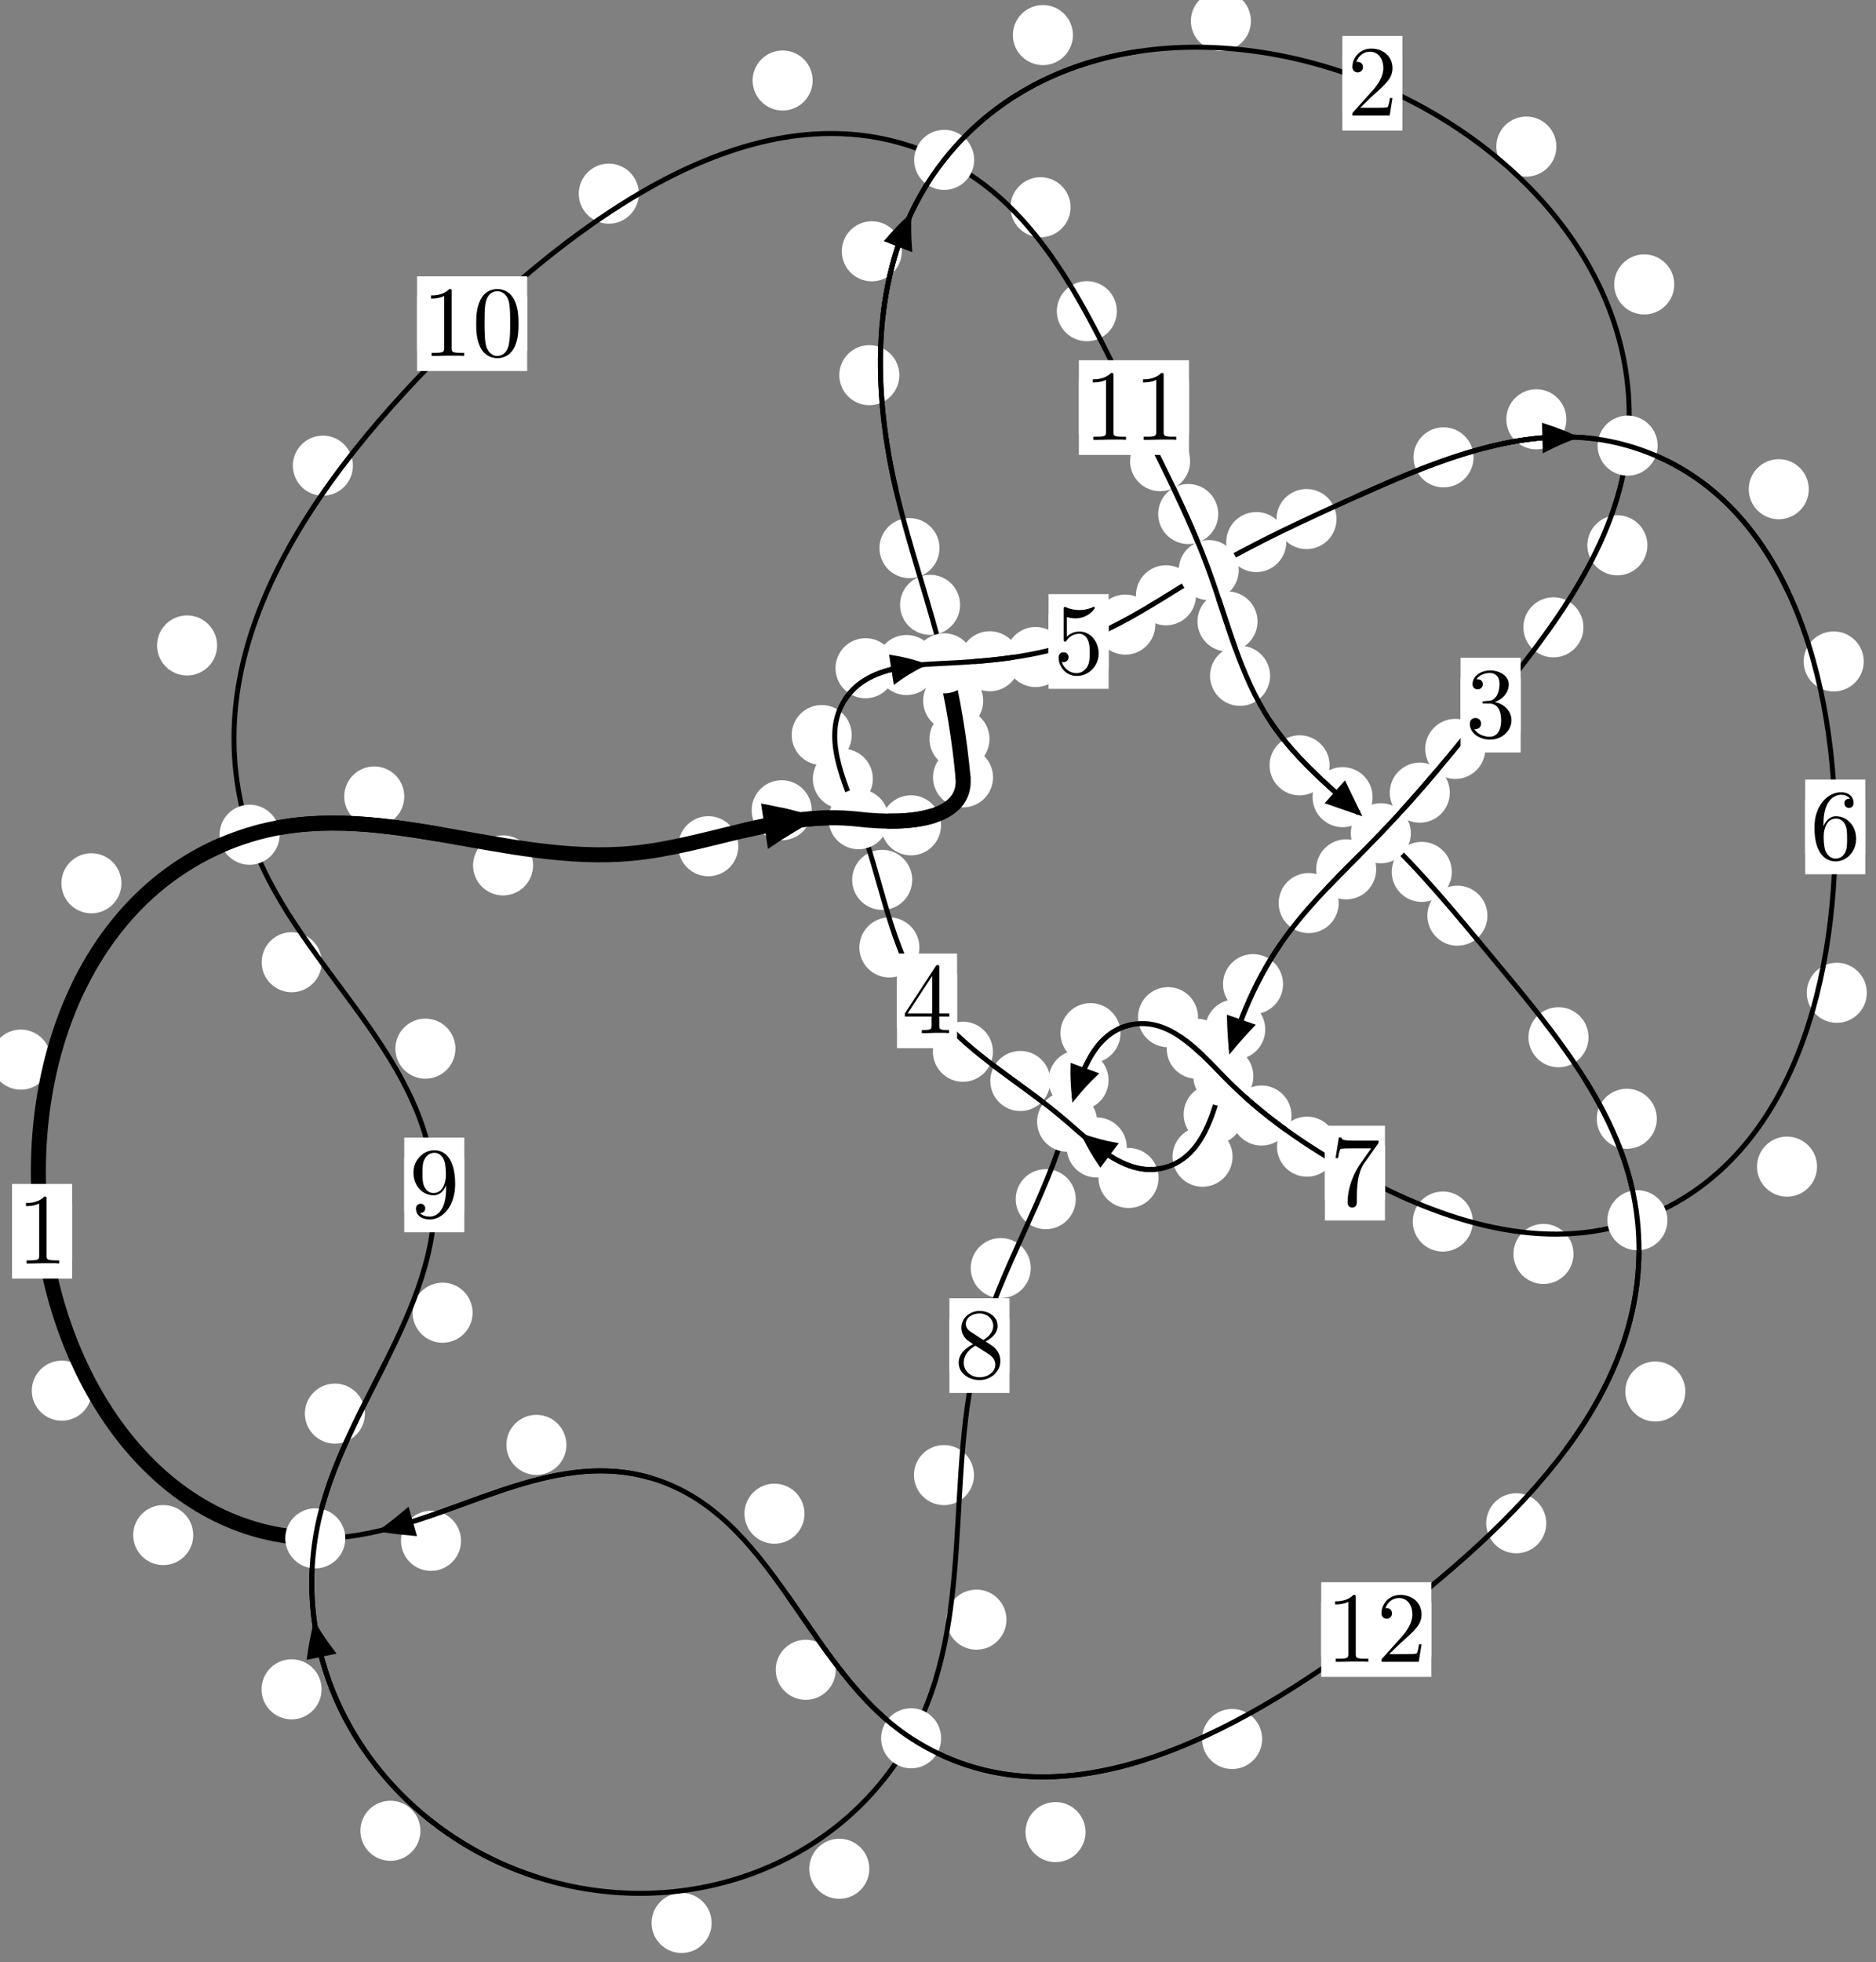 <?xml version="1.0"?>
<!-- Created by MetaPost 1.999 on 2021.07.05:2359 -->
<svg version="1.1" xmlns="http://www.w3.org/2000/svg" xmlns:xlink="http://www.w3.org/1999/xlink" width="186.774" height="195.225" viewBox="0 0 186.774 195.225">
<rect x="0" y="0" width="186.774" height="195.225" fill="#808080" stroke="none"/>
<!-- Original BoundingBox: -94.914688 -128.320236 91.859207 66.904266 -->
  <defs>
    <g transform="scale(0.01,0.01)" id="GLYPHcmr10_48">
      <path style="fill-rule: evenodd;" d="M460 -320C460 -400,455 -480,420 -554C374 -650,292 -666,250 -666C190 -666,117 -640,76 -547C44 -478,39 -400,39 -320C39 -245,43 -155,84 -79C127 2,200 22,249 22C303 22,379 1,423 -94C455 -163,460 -241,460 -320M249 -0C210 -0,151 -25,133 -121C122 -181,122 -273,122 -332C122 -396,122 -462,130 -516C149 -635,224 -644,249 -644C282 -644,348 -626,367 -527C377 -471,377 -395,377 -332C377 -257,377 -189,366 -125C351 -30,294 -0,249 -0"></path>
    </g>
    <g transform="scale(0.01,0.01)" id="GLYPHcmr10_49">
      <path style="fill-rule: evenodd;" d="M294 -640C294 -664,294 -666,271 -666C209 -602,121 -602,89 -602L89 -571C109 -571,168 -571,220 -597L220 -79C220 -43,217 -31,127 -31L95 -31L95 -0L257 -0L130 -3L217 -3L257 -3L297 -3L384 -3L419 -0L419 -31L387 -31C297 -31,294 -42,294 -79"></path>
    </g>
    <g transform="scale(0.01,0.01)" id="GLYPHcmr10_50">
      <path style="fill-rule: evenodd;" d="M127 -77L233 -180C389 -318,449 -372,449 -472C449 -586,359 -666,237 -666C124 -666,50 -574,50 -485C50 -429,100 -429,103 -429C120 -429,155 -441,155 -482C155 -508,137 -534,102 -534C94 -534,92 -534,89 -533C112 -598,166 -635,224 -635C315 -635,358 -554,358 -472C358 -392,308 -313,253 -251L61 -37C50 -26,50 -24,50 -0L421 -0L449 -174L424 -174C419 -144,412 -100,402 -85C395 -77,329 -77,307 -77"></path>
    </g>
    <g transform="scale(0.01,0.01)" id="GLYPHcmr10_51">
      <path style="fill-rule: evenodd;" d="M290 -352C372 -379,430 -449,430 -528C430 -610,342 -666,246 -666C145 -666,69 -606,69 -530C69 -497,91 -478,120 -478C151 -478,171 -500,171 -529C171 -579,124 -579,109 -579C140 -628,206 -641,242 -641C283 -641,338 -619,338 -529C338 -517,336 -459,310 -415C280 -367,246 -364,221 -363C213 -362,189 -360,182 -360C174 -359,167 -358,167 -348C167 -337,174 -337,191 -337L235 -337C317 -337,354 -269,354 -171C354 -35,285 -6,241 -6C198 -6,123 -23,88 -82C123 -77,154 -99,154 -137C154 -173,127 -193,98 -193C74 -193,42 -179,42 -135C42 -44,135 22,244 22C366 22,457 -69,457 -171C457 -253,394 -331,290 -352"></path>
    </g>
    <g transform="scale(0.01,0.01)" id="GLYPHcmr10_52">
      <path style="fill-rule: evenodd;" d="M294 -165L294 -78C294 -42,292 -31,218 -31L197 -31L197 -0L332 -0L238 -3L290 -3L332 -3L374 -3L427 -3L468 -0L468 -31L447 -31C373 -31,371 -42,371 -78L371 -165L471 -165L471 -196L371 -196L371 -651C371 -671,371 -677,355 -677C346 -677,343 -677,335 -665L28 -196L28 -165M300 -196L56 -196L300 -569"></path>
    </g>
    <g transform="scale(0.01,0.01)" id="GLYPHcmr10_53">
      <path style="fill-rule: evenodd;" d="M449 -201C449 -320,367 -420,259 -420C211 -420,168 -404,132 -369L132 -564C152 -558,185 -551,217 -551C340 -551,410 -642,410 -655C410 -661,407 -666,400 -666C399 -666,397 -666,392 -663C372 -654,323 -634,256 -634C216 -634,170 -641,123 -662C115 -665,113 -665,111 -665C101 -665,101 -657,101 -641L101 -345C101 -327,101 -319,115 -319C122 -319,124 -322,128 -328C139 -344,176 -398,257 -398C309 -398,334 -352,342 -334C358 -297,360 -258,360 -208C360 -173,360 -113,336 -71C312 -32,275 -6,229 -6C156 -6,99 -59,82 -118C85 -117,88 -116,99 -116C132 -116,149 -141,149 -165C149 -189,132 -214,99 -214C85 -214,50 -207,50 -161C50 -75,119 22,231 22C347 22,449 -74,449 -201"></path>
    </g>
    <g transform="scale(0.01,0.01)" id="GLYPHcmr10_54">
      <path style="fill-rule: evenodd;" d="M132 -328L132 -352C132 -605,256 -641,307 -641C331 -641,373 -635,395 -601C380 -601,340 -601,340 -556C340 -525,364 -510,386 -510C402 -510,432 -519,432 -558C432 -618,388 -666,305 -666C177 -666,42 -537,42 -316C42 -49,158 22,251 22C362 22,457 -72,457 -204C457 -331,368 -427,257 -427C189 -427,152 -376,132 -328M251 -6C188 -6,158 -66,152 -81C134 -128,134 -208,134 -226C134 -304,166 -404,256 -404C272 -404,318 -404,349 -342C367 -305,367 -254,367 -205C367 -157,367 -107,350 -71C320 -11,274 -6,251 -6"></path>
    </g>
    <g transform="scale(0.01,0.01)" id="GLYPHcmr10_55">
      <path style="fill-rule: evenodd;" d="M476 -609C485 -621,485 -623,485 -644L242 -644C120 -644,118 -657,114 -676L89 -676L56 -470L81 -470C84 -486,93 -549,106 -561C113 -567,191 -567,204 -567L411 -567C400 -551,321 -442,299 -409C209 -274,176 -135,176 -33C176 -23,176 22,222 22C268 22,268 -23,268 -33L268 -84C268 -139,271 -194,279 -248C283 -271,297 -357,341 -419"></path>
    </g>
    <g transform="scale(0.01,0.01)" id="GLYPHcmr10_56">
      <path style="fill-rule: evenodd;" d="M163 -457C117 -487,113 -521,113 -538C113 -599,178 -641,249 -641C322 -641,386 -589,386 -517C386 -460,347 -412,287 -377M309 -362C381 -399,430 -451,430 -517C430 -609,341 -666,250 -666C150 -666,69 -592,69 -499C69 -481,71 -436,113 -389C124 -377,161 -352,186 -335C128 -306,42 -250,42 -151C42 -45,144 22,249 22C362 22,457 -61,457 -168C457 -204,446 -249,408 -291C389 -312,373 -322,309 -362M209 -320L332 -242C360 -223,407 -193,407 -132C407 -58,332 -6,250 -6C164 -6,92 -68,92 -151C92 -209,124 -273,209 -320"></path>
    </g>
    <g transform="scale(0.01,0.01)" id="GLYPHcmr10_57">
      <path style="fill-rule: evenodd;" d="M367 -318L367 -286C367 -52,263 -6,205 -6C188 -6,134 -8,107 -42C151 -42,159 -71,159 -88C159 -119,135 -134,113 -134C97 -134,67 -125,67 -86C67 -19,121 22,206 22C335 22,457 -114,457 -329C457 -598,342 -666,253 -666C198 -666,149 -648,106 -603C65 -558,42 -516,42 -441C42 -316,130 -218,242 -218C303 -218,344 -260,367 -318M243 -241C227 -241,181 -241,150 -304C132 -341,132 -391,132 -440C132 -494,132 -541,153 -578C180 -628,218 -641,253 -641C299 -641,332 -607,349 -562C361 -530,365 -467,365 -421C365 -338,331 -241,243 -241"></path>
    </g>
  </defs>
  <path d="M98.515 73.523C98.515 72.73,98.2 71.97,97.64 71.409C97.079 70.849,96.319 70.534,95.526 70.534C94.734 70.534,93.973 70.849,93.413 71.409C92.852 71.97,92.537 72.73,92.537 73.523C92.537 74.315,92.852 75.076,93.413 75.636C93.973 76.196,94.734 76.511,95.526 76.511C96.319 76.511,97.079 76.196,97.64 75.636C98.2 75.076,98.515 74.315,98.515 73.523Z" style="fill: rgb(100%,100%,100%);stroke: none;"></path>
  <path d="M98.867 77.344C98.867 76.552,98.552 75.792,97.991 75.231C97.431 74.671,96.671 74.356,95.878 74.356C95.085 74.356,94.325 74.671,93.765 75.231C93.204 75.792,92.889 76.552,92.889 77.344C92.889 78.137,93.204 78.897,93.765 79.458C94.325 80.018,95.085 80.333,95.878 80.333C96.671 80.333,97.431 80.018,97.991 79.458C98.552 78.897,98.867 78.137,98.867 77.344Z" style="fill: rgb(100%,100%,100%);stroke: none;"></path>
  <path d="M95.587 60.181C95.587 59.388,95.273 58.628,94.712 58.068C94.152 57.507,93.391 57.192,92.599 57.192C91.806 57.192,91.046 57.507,90.485 58.068C89.925 58.628,89.61 59.388,89.61 60.181C89.61 60.974,89.925 61.734,90.485 62.294C91.046 62.855,91.806 63.17,92.599 63.17C93.391 63.17,94.152 62.855,94.712 62.294C95.273 61.734,95.587 60.974,95.587 60.181Z" style="fill: rgb(100%,100%,100%);stroke: none;"></path>
  <path d="M97.887 69.731C97.887 68.939,97.572 68.178,97.012 67.618C96.451 67.058,95.691 66.743,94.899 66.743C94.106 66.743,93.346 67.058,92.785 67.618C92.225 68.178,91.91 68.939,91.91 69.731C91.91 70.524,92.225 71.284,92.785 71.845C93.346 72.405,94.106 72.72,94.899 72.72C95.691 72.72,96.451 72.405,97.012 71.845C97.572 71.284,97.887 70.524,97.887 69.731Z" style="fill: rgb(100%,100%,100%);stroke: none;"></path>
  <path d="M89.539 37.33C89.539 36.537,89.224 35.777,88.663 35.216C88.103 34.656,87.343 34.341,86.55 34.341C85.757 34.341,84.997 34.656,84.437 35.216C83.876 35.777,83.561 36.537,83.561 37.33C83.561 38.122,83.876 38.883,84.437 39.443C84.997 40.003,85.757 40.318,86.55 40.318C87.343 40.318,88.103 40.003,88.663 39.443C89.224 38.883,89.539 38.122,89.539 37.33Z" style="fill: rgb(100%,100%,100%);stroke: none;"></path>
  <path d="M93.535 54.537C93.535 53.744,93.22 52.984,92.659 52.424C92.099 51.863,91.338 51.548,90.546 51.548C89.753 51.548,88.993 51.863,88.432 52.424C87.872 52.984,87.557 53.744,87.557 54.537C87.557 55.33,87.872 56.09,88.432 56.65C88.993 57.211,89.753 57.526,90.546 57.526C91.338 57.526,92.099 57.211,92.659 56.65C93.22 56.09,93.535 55.33,93.535 54.537Z" style="fill: rgb(100%,100%,100%);stroke: none;"></path>
  <path d="M106.82 3.491C106.82 2.698,106.505 1.938,105.945 1.378C105.384 0.817,104.624 0.502,103.831 0.502C103.039 0.502,102.279 0.817,101.718 1.378C101.158 1.938,100.843 2.698,100.843 3.491C100.843 4.284,101.158 5.044,101.718 5.604C102.279 6.165,103.039 6.48,103.831 6.48C104.624 6.48,105.384 6.165,105.945 5.604C106.505 5.044,106.82 4.284,106.82 3.491Z" style="fill: rgb(100%,100%,100%);stroke: none;"></path>
  <path d="M89.786 25.005C89.786 24.212,89.471 23.452,88.911 22.891C88.35 22.331,87.59 22.016,86.798 22.016C86.005 22.016,85.245 22.331,84.684 22.891C84.124 23.452,83.809 24.212,83.809 25.005C83.809 25.797,84.124 26.557,84.684 27.118C85.245 27.678,86.005 27.993,86.798 27.993C87.59 27.993,88.35 27.678,88.911 27.118C89.471 26.557,89.786 25.797,89.786 25.005Z" style="fill: rgb(100%,100%,100%);stroke: none;"></path>
  <path d="M154.951 14.584C154.951 13.791,154.636 13.031,154.075 12.47C153.515 11.91,152.755 11.595,151.962 11.595C151.169 11.595,150.409 11.91,149.849 12.47C149.288 13.031,148.973 13.791,148.973 14.584C148.973 15.376,149.288 16.136,149.849 16.697C150.409 17.257,151.169 17.572,151.962 17.572C152.755 17.572,153.515 17.257,154.075 16.697C154.636 16.136,154.951 15.376,154.951 14.584Z" style="fill: rgb(100%,100%,100%);stroke: none;"></path>
  <path d="M124.541 2.084C124.541 1.292,124.226 0.532,123.665 -0.029C123.105 -0.589,122.345 -0.904,121.552 -0.904C120.759 -0.904,119.999 -0.589,119.439 -0.029C118.878 0.532,118.563 1.292,118.563 2.084C118.563 2.877,118.878 3.637,119.439 4.198C119.999 4.758,120.759 5.073,121.552 5.073C122.345 5.073,123.105 4.758,123.665 4.198C124.226 3.637,124.541 2.877,124.541 2.084Z" style="fill: rgb(100%,100%,100%);stroke: none;"></path>
  <path d="M164.014 54.258C164.014 53.465,163.699 52.705,163.138 52.145C162.578 51.584,161.818 51.269,161.025 51.269C160.232 51.269,159.472 51.584,158.912 52.145C158.351 52.705,158.036 53.465,158.036 54.258C158.036 55.051,158.351 55.811,158.912 56.371C159.472 56.932,160.232 57.247,161.025 57.247C161.818 57.247,162.578 56.932,163.138 56.371C163.699 55.811,164.014 55.051,164.014 54.258Z" style="fill: rgb(100%,100%,100%);stroke: none;"></path>
  <path d="M166.688 28.302C166.688 27.509,166.373 26.749,165.812 26.189C165.252 25.628,164.492 25.313,163.699 25.313C162.906 25.313,162.146 25.628,161.586 26.189C161.025 26.749,160.71 27.509,160.71 28.302C160.71 29.095,161.025 29.855,161.586 30.415C162.146 30.976,162.906 31.291,163.699 31.291C164.492 31.291,165.252 30.976,165.812 30.415C166.373 29.855,166.688 29.095,166.688 28.302Z" style="fill: rgb(100%,100%,100%);stroke: none;"></path>
  <path d="M147.874 74.515C147.874 73.723,147.559 72.962,146.999 72.402C146.438 71.841,145.678 71.526,144.886 71.526C144.093 71.526,143.333 71.841,142.772 72.402C142.212 72.962,141.897 73.723,141.897 74.515C141.897 75.308,142.212 76.068,142.772 76.629C143.333 77.189,144.093 77.504,144.886 77.504C145.678 77.504,146.438 77.189,146.999 76.629C147.559 76.068,147.874 75.308,147.874 74.515Z" style="fill: rgb(100%,100%,100%);stroke: none;"></path>
  <path d="M157.647 62.418C157.647 61.625,157.332 60.865,156.772 60.304C156.211 59.744,155.451 59.429,154.658 59.429C153.866 59.429,153.106 59.744,152.545 60.304C151.985 60.865,151.67 61.625,151.67 62.418C151.67 63.21,151.985 63.971,152.545 64.531C153.106 65.092,153.866 65.407,154.658 65.407C155.451 65.407,156.211 65.092,156.772 64.531C157.332 63.971,157.647 63.21,157.647 62.418Z" style="fill: rgb(100%,100%,100%);stroke: none;"></path>
  <path d="M137.014 86.499C137.014 85.706,136.699 84.946,136.139 84.385C135.579 83.825,134.818 83.51,134.026 83.51C133.233 83.51,132.473 83.825,131.912 84.385C131.352 84.946,131.037 85.706,131.037 86.499C131.037 87.291,131.352 88.052,131.912 88.612C132.473 89.173,133.233 89.488,134.026 89.488C134.818 89.488,135.579 89.173,136.139 88.612C136.699 88.052,137.014 87.291,137.014 86.499Z" style="fill: rgb(100%,100%,100%);stroke: none;"></path>
  <path d="M144.343 78.868C144.343 78.075,144.028 77.315,143.468 76.755C142.908 76.194,142.147 75.879,141.355 75.879C140.562 75.879,139.802 76.194,139.241 76.755C138.681 77.315,138.366 78.075,138.366 78.868C138.366 79.661,138.681 80.421,139.241 80.981C139.802 81.542,140.562 81.857,141.355 81.857C142.147 81.857,142.908 81.542,143.468 80.981C144.028 80.421,144.343 79.661,144.343 78.868Z" style="fill: rgb(100%,100%,100%);stroke: none;"></path>
  <path d="M127.739 97.922C127.739 97.129,127.424 96.369,126.864 95.808C126.303 95.248,125.543 94.933,124.75 94.933C123.958 94.933,123.197 95.248,122.637 95.808C122.077 96.369,121.762 97.129,121.762 97.922C121.762 98.714,122.077 99.475,122.637 100.035C123.197 100.595,123.958 100.91,124.75 100.91C125.543 100.91,126.303 100.595,126.864 100.035C127.424 99.475,127.739 98.714,127.739 97.922Z" style="fill: rgb(100%,100%,100%);stroke: none;"></path>
  <path d="M133.28 89.855C133.28 89.062,132.965 88.302,132.405 87.741C131.844 87.181,131.084 86.866,130.291 86.866C129.499 86.866,128.739 87.181,128.178 87.741C127.618 88.302,127.303 89.062,127.303 89.855C127.303 90.647,127.618 91.407,128.178 91.968C128.739 92.528,129.499 92.843,130.291 92.843C131.084 92.843,131.844 92.528,132.405 91.968C132.965 91.407,133.28 90.647,133.28 89.855Z" style="fill: rgb(100%,100%,100%);stroke: none;"></path>
  <path d="M123.821 110.875C123.821 110.083,123.506 109.322,122.946 108.762C122.385 108.201,121.625 107.886,120.832 107.886C120.04 107.886,119.279 108.201,118.719 108.762C118.158 109.322,117.843 110.083,117.843 110.875C117.843 111.668,118.158 112.428,118.719 112.989C119.279 113.549,120.04 113.864,120.832 113.864C121.625 113.864,122.385 113.549,122.946 112.989C123.506 112.428,123.821 111.668,123.821 110.875Z" style="fill: rgb(100%,100%,100%);stroke: none;"></path>
  <path d="M125.967 102.427C125.967 101.635,125.652 100.874,125.092 100.314C124.531 99.753,123.771 99.438,122.978 99.438C122.186 99.438,121.425 99.753,120.865 100.314C120.304 100.874,119.99 101.635,119.99 102.427C119.99 103.22,120.304 103.98,120.865 104.541C121.425 105.101,122.186 105.416,122.978 105.416C123.771 105.416,124.531 105.101,125.092 104.541C125.652 103.98,125.967 103.22,125.967 102.427Z" style="fill: rgb(100%,100%,100%);stroke: none;"></path>
  <path d="M115.345 117.208C115.345 116.415,115.03 115.655,114.47 115.095C113.909 114.534,113.149 114.219,112.357 114.219C111.564 114.219,110.804 114.534,110.243 115.095C109.683 115.655,109.368 116.415,109.368 117.208C109.368 118.001,109.683 118.761,110.243 119.321C110.804 119.882,111.564 120.197,112.357 120.197C113.149 120.197,113.909 119.882,114.47 119.321C115.03 118.761,115.345 118.001,115.345 117.208Z" style="fill: rgb(100%,100%,100%);stroke: none;"></path>
  <path d="M122.714 115.092C122.714 114.299,122.399 113.539,121.838 112.979C121.278 112.418,120.518 112.103,119.725 112.103C118.932 112.103,118.172 112.418,117.612 112.979C117.051 113.539,116.736 114.299,116.736 115.092C116.736 115.885,117.051 116.645,117.612 117.205C118.172 117.766,118.932 118.081,119.725 118.081C120.518 118.081,121.278 117.766,121.838 117.205C122.399 116.645,122.714 115.885,122.714 115.092Z" style="fill: rgb(100%,100%,100%);stroke: none;"></path>
  <path d="M104.572 107.558C104.572 106.765,104.258 106.005,103.697 105.444C103.137 104.884,102.376 104.569,101.584 104.569C100.791 104.569,100.031 104.884,99.47 105.444C98.91 106.005,98.595 106.765,98.595 107.558C98.595 108.35,98.91 109.111,99.47 109.671C100.031 110.232,100.791 110.546,101.584 110.546C102.376 110.546,103.137 110.232,103.697 109.671C104.258 109.111,104.572 108.35,104.572 107.558Z" style="fill: rgb(100%,100%,100%);stroke: none;"></path>
  <path d="M112.182 114.174C112.182 113.381,111.867 112.621,111.306 112.061C110.746 111.5,109.986 111.185,109.193 111.185C108.4 111.185,107.64 111.5,107.079 112.061C106.519 112.621,106.204 113.381,106.204 114.174C106.204 114.967,106.519 115.727,107.079 116.287C107.64 116.848,108.4 117.163,109.193 117.163C109.986 117.163,110.746 116.848,111.306 116.287C111.867 115.727,112.182 114.967,112.182 114.174Z" style="fill: rgb(100%,100%,100%);stroke: none;"></path>
  <path d="M91.535 94.27C91.535 93.477,91.22 92.717,90.66 92.156C90.099 91.596,89.339 91.281,88.546 91.281C87.754 91.281,86.994 91.596,86.433 92.156C85.873 92.717,85.558 93.477,85.558 94.27C85.558 95.062,85.873 95.823,86.433 96.383C86.994 96.944,87.754 97.258,88.546 97.258C89.339 97.258,90.099 96.944,90.66 96.383C91.22 95.823,91.535 95.062,91.535 94.27Z" style="fill: rgb(100%,100%,100%);stroke: none;"></path>
  <path d="M98.856 104.647C98.856 103.854,98.541 103.094,97.981 102.534C97.42 101.973,96.66 101.658,95.867 101.658C95.075 101.658,94.314 101.973,93.754 102.534C93.193 103.094,92.879 103.854,92.879 104.647C92.879 105.44,93.193 106.2,93.754 106.76C94.314 107.321,95.075 107.636,95.867 107.636C96.66 107.636,97.42 107.321,97.981 106.76C98.541 106.2,98.856 105.44,98.856 104.647Z" style="fill: rgb(100%,100%,100%);stroke: none;"></path>
  <path d="M86.902 77.493C86.902 76.7,86.587 75.94,86.027 75.379C85.466 74.819,84.706 74.504,83.913 74.504C83.121 74.504,82.361 74.819,81.8 75.379C81.24 75.94,80.925 76.7,80.925 77.493C80.925 78.285,81.24 79.046,81.8 79.606C82.361 80.167,83.121 80.481,83.913 80.481C84.706 80.481,85.466 80.167,86.027 79.606C86.587 79.046,86.902 78.285,86.902 77.493Z" style="fill: rgb(100%,100%,100%);stroke: none;"></path>
  <path d="M90.82 87.546C90.82 86.753,90.505 85.993,89.944 85.433C89.384 84.872,88.624 84.557,87.831 84.557C87.038 84.557,86.278 84.872,85.718 85.433C85.157 85.993,84.842 86.753,84.842 87.546C84.842 88.339,85.157 89.099,85.718 89.659C86.278 90.22,87.038 90.535,87.831 90.535C88.624 90.535,89.384 90.22,89.944 89.659C90.505 89.099,90.82 88.339,90.82 87.546Z" style="fill: rgb(100%,100%,100%);stroke: none;"></path>
  <path d="M89.161 66.486C89.161 65.694,88.846 64.933,88.286 64.373C87.725 63.813,86.965 63.498,86.173 63.498C85.38 63.498,84.62 63.813,84.059 64.373C83.499 64.933,83.184 65.694,83.184 66.486C83.184 67.279,83.499 68.039,84.059 68.6C84.62 69.16,85.38 69.475,86.173 69.475C86.965 69.475,87.725 69.16,88.286 68.6C88.846 68.039,89.161 67.279,89.161 66.486Z" style="fill: rgb(100%,100%,100%);stroke: none;"></path>
  <path d="M84.799 73.137C84.799 72.345,84.484 71.584,83.924 71.024C83.363 70.464,82.603 70.149,81.811 70.149C81.018 70.149,80.258 70.464,79.697 71.024C79.137 71.584,78.822 72.345,78.822 73.137C78.822 73.93,79.137 74.69,79.697 75.251C80.258 75.811,81.018 76.126,81.811 76.126C82.603 76.126,83.363 75.811,83.924 75.251C84.484 74.69,84.799 73.93,84.799 73.137Z" style="fill: rgb(100%,100%,100%);stroke: none;"></path>
  <path d="M101.529 65.796C101.529 65.003,101.214 64.243,100.653 63.682C100.093 63.122,99.333 62.807,98.54 62.807C97.747 62.807,96.987 63.122,96.427 63.682C95.866 64.243,95.551 65.003,95.551 65.796C95.551 66.588,95.866 67.348,96.427 67.909C96.987 68.469,97.747 68.784,98.54 68.784C99.333 68.784,100.093 68.469,100.653 67.909C101.214 67.348,101.529 66.588,101.529 65.796Z" style="fill: rgb(100%,100%,100%);stroke: none;"></path>
  <path d="M93.245 66.169C93.245 65.376,92.93 64.616,92.37 64.055C91.809 63.495,91.049 63.18,90.256 63.18C89.464 63.18,88.703 63.495,88.143 64.055C87.582 64.616,87.267 65.376,87.267 66.169C87.267 66.961,87.582 67.721,88.143 68.282C88.703 68.842,89.464 69.157,90.256 69.157C91.049 69.157,91.809 68.842,92.37 68.282C92.93 67.721,93.245 66.961,93.245 66.169Z" style="fill: rgb(100%,100%,100%);stroke: none;"></path>
  <path d="M115.022 62.147C115.022 61.355,114.707 60.594,114.147 60.034C113.586 59.473,112.826 59.158,112.034 59.158C111.241 59.158,110.481 59.473,109.92 60.034C109.36 60.594,109.045 61.355,109.045 62.147C109.045 62.94,109.36 63.7,109.92 64.261C110.481 64.821,111.241 65.136,112.034 65.136C112.826 65.136,113.586 64.821,114.147 64.261C114.707 63.7,115.022 62.94,115.022 62.147Z" style="fill: rgb(100%,100%,100%);stroke: none;"></path>
  <path d="M106.094 65.373C106.094 64.581,105.78 63.821,105.219 63.26C104.659 62.7,103.898 62.385,103.106 62.385C102.313 62.385,101.553 62.7,100.992 63.26C100.432 63.821,100.117 64.581,100.117 65.373C100.117 66.166,100.432 66.926,100.992 67.487C101.553 68.047,102.313 68.362,103.106 68.362C103.898 68.362,104.659 68.047,105.219 67.487C105.78 66.926,106.094 66.166,106.094 65.373Z" style="fill: rgb(100%,100%,100%);stroke: none;"></path>
  <path d="M128.063 53.934C128.063 53.141,127.748 52.381,127.187 51.82C126.627 51.26,125.867 50.945,125.074 50.945C124.281 50.945,123.521 51.26,122.961 51.82C122.4 52.381,122.085 53.141,122.085 53.934C122.085 54.726,122.4 55.487,122.961 56.047C123.521 56.607,124.281 56.922,125.074 56.922C125.867 56.922,126.627 56.607,127.187 56.047C127.748 55.487,128.063 54.726,128.063 53.934Z" style="fill: rgb(100%,100%,100%);stroke: none;"></path>
  <path d="M119.075 59.23C119.075 58.437,118.76 57.677,118.199 57.117C117.639 56.556,116.879 56.241,116.086 56.241C115.293 56.241,114.533 56.556,113.973 57.117C113.412 57.677,113.097 58.437,113.097 59.23C113.097 60.023,113.412 60.783,113.973 61.343C114.533 61.904,115.293 62.219,116.086 62.219C116.879 62.219,117.639 61.904,118.199 61.343C118.76 60.783,119.075 60.023,119.075 59.23Z" style="fill: rgb(100%,100%,100%);stroke: none;"></path>
  <path d="M146.705 45.506C146.705 44.713,146.391 43.953,145.83 43.393C145.27 42.832,144.509 42.517,143.717 42.517C142.924 42.517,142.164 42.832,141.603 43.393C141.043 43.953,140.728 44.713,140.728 45.506C140.728 46.299,141.043 47.059,141.603 47.619C142.164 48.18,142.924 48.495,143.717 48.495C144.509 48.495,145.27 48.18,145.83 47.619C146.391 47.059,146.705 46.299,146.705 45.506Z" style="fill: rgb(100%,100%,100%);stroke: none;"></path>
  <path d="M133.066 51.646C133.066 50.853,132.751 50.093,132.191 49.532C131.63 48.972,130.87 48.657,130.078 48.657C129.285 48.657,128.525 48.972,127.964 49.532C127.404 50.093,127.089 50.853,127.089 51.646C127.089 52.438,127.404 53.198,127.964 53.759C128.525 54.319,129.285 54.634,130.078 54.634C130.87 54.634,131.63 54.319,132.191 53.759C132.751 53.198,133.066 52.438,133.066 51.646Z" style="fill: rgb(100%,100%,100%);stroke: none;"></path>
  <path d="M180.082 48.677C180.082 47.884,179.767 47.124,179.206 46.564C178.646 46.003,177.886 45.688,177.093 45.688C176.3 45.688,175.54 46.003,174.98 46.564C174.419 47.124,174.104 47.884,174.104 48.677C174.104 49.47,174.419 50.23,174.98 50.79C175.54 51.351,176.3 51.666,177.093 51.666C177.886 51.666,178.646 51.351,179.206 50.79C179.767 50.23,180.082 49.47,180.082 48.677Z" style="fill: rgb(100%,100%,100%);stroke: none;"></path>
  <path d="M155.946 41.72C155.946 40.927,155.631 40.167,155.071 39.607C154.51 39.046,153.75 38.731,152.958 38.731C152.165 38.731,151.405 39.046,150.844 39.607C150.284 40.167,149.969 40.927,149.969 41.72C149.969 42.513,150.284 43.273,150.844 43.833C151.405 44.394,152.165 44.709,152.958 44.709C153.75 44.709,154.51 44.394,155.071 43.833C155.631 43.273,155.946 42.513,155.946 41.72Z" style="fill: rgb(100%,100%,100%);stroke: none;"></path>
  <path d="M185.859 98.781C185.859 97.989,185.544 97.229,184.984 96.668C184.423 96.108,183.663 95.793,182.87 95.793C182.078 95.793,181.318 96.108,180.757 96.668C180.197 97.229,179.882 97.989,179.882 98.781C179.882 99.574,180.197 100.334,180.757 100.895C181.318 101.455,182.078 101.77,182.87 101.77C183.663 101.77,184.423 101.455,184.984 100.895C185.544 100.334,185.859 99.574,185.859 98.781Z" style="fill: rgb(100%,100%,100%);stroke: none;"></path>
  <path d="M185.553 65.814C185.553 65.022,185.238 64.261,184.677 63.701C184.117 63.141,183.356 62.826,182.564 62.826C181.771 62.826,181.011 63.141,180.45 63.701C179.89 64.261,179.575 65.022,179.575 65.814C179.575 66.607,179.89 67.367,180.45 67.928C181.011 68.488,181.771 68.803,182.564 68.803C183.356 68.803,184.117 68.488,184.677 67.928C185.238 67.367,185.553 66.607,185.553 65.814Z" style="fill: rgb(100%,100%,100%);stroke: none;"></path>
  <path d="M156.657 124.766C156.657 123.973,156.342 123.213,155.781 122.653C155.221 122.092,154.461 121.777,153.668 121.777C152.875 121.777,152.115 122.092,151.555 122.653C150.994 123.213,150.679 123.973,150.679 124.766C150.679 125.559,150.994 126.319,151.555 126.879C152.115 127.44,152.875 127.755,153.668 127.755C154.461 127.755,155.221 127.44,155.781 126.879C156.342 126.319,156.657 125.559,156.657 124.766Z" style="fill: rgb(100%,100%,100%);stroke: none;"></path>
  <path d="M180.904 116.079C180.904 115.286,180.589 114.526,180.028 113.966C179.468 113.405,178.708 113.09,177.915 113.09C177.122 113.09,176.362 113.405,175.802 113.966C175.241 114.526,174.926 115.286,174.926 116.079C174.926 116.872,175.241 117.632,175.802 118.192C176.362 118.753,177.122 119.068,177.915 119.068C178.708 119.068,179.468 118.753,180.028 118.192C180.589 117.632,180.904 116.872,180.904 116.079Z" style="fill: rgb(100%,100%,100%);stroke: none;"></path>
  <path d="M133.112 114.091C133.112 113.299,132.797 112.539,132.236 111.978C131.676 111.418,130.916 111.103,130.123 111.103C129.33 111.103,128.57 111.418,128.01 111.978C127.449 112.539,127.134 113.299,127.134 114.091C127.134 114.884,127.449 115.644,128.01 116.205C128.57 116.765,129.33 117.08,130.123 117.08C130.916 117.08,131.676 116.765,132.236 116.205C132.797 115.644,133.112 114.884,133.112 114.091Z" style="fill: rgb(100%,100%,100%);stroke: none;"></path>
  <path d="M146.634 121.543C146.634 120.75,146.319 119.99,145.758 119.43C145.198 118.869,144.438 118.554,143.645 118.554C142.852 118.554,142.092 118.869,141.531 119.43C140.971 119.99,140.656 120.75,140.656 121.543C140.656 122.336,140.971 123.096,141.531 123.656C142.092 124.217,142.852 124.532,143.645 124.532C144.438 124.532,145.198 124.217,145.758 123.656C146.319 123.096,146.634 122.336,146.634 121.543Z" style="fill: rgb(100%,100%,100%);stroke: none;"></path>
  <path d="M122.137 104.349C122.137 103.557,121.823 102.796,121.262 102.236C120.702 101.676,119.941 101.361,119.149 101.361C118.356 101.361,117.596 101.676,117.035 102.236C116.475 102.796,116.16 103.557,116.16 104.349C116.16 105.142,116.475 105.902,117.035 106.463C117.596 107.023,118.356 107.338,119.149 107.338C119.941 107.338,120.702 107.023,121.262 106.463C121.823 105.902,122.137 105.142,122.137 104.349Z" style="fill: rgb(100%,100%,100%);stroke: none;"></path>
  <path d="M128.582 110.995C128.582 110.202,128.267 109.442,127.707 108.882C127.147 108.321,126.386 108.006,125.594 108.006C124.801 108.006,124.041 108.321,123.48 108.882C122.92 109.442,122.605 110.202,122.605 110.995C122.605 111.788,122.92 112.548,123.48 113.108C124.041 113.669,124.801 113.984,125.594 113.984C126.386 113.984,127.147 113.669,127.707 113.108C128.267 112.548,128.582 111.788,128.582 110.995Z" style="fill: rgb(100%,100%,100%);stroke: none;"></path>
  <path d="M111.557 102.796C111.557 102.003,111.242 101.243,110.681 100.682C110.121 100.122,109.361 99.807,108.568 99.807C107.775 99.807,107.015 100.122,106.455 100.682C105.894 101.243,105.579 102.003,105.579 102.796C105.579 103.588,105.894 104.349,106.455 104.909C107.015 105.469,107.775 105.784,108.568 105.784C109.361 105.784,110.121 105.469,110.681 104.909C111.242 104.349,111.557 103.588,111.557 102.796Z" style="fill: rgb(100%,100%,100%);stroke: none;"></path>
  <path d="M119.276 101.207C119.276 100.414,118.961 99.654,118.401 99.094C117.841 98.533,117.08 98.218,116.288 98.218C115.495 98.218,114.735 98.533,114.174 99.094C113.614 99.654,113.299 100.414,113.299 101.207C113.299 102,113.614 102.76,114.174 103.32C114.735 103.881,115.495 104.196,116.288 104.196C117.08 104.196,117.841 103.881,118.401 103.32C118.961 102.76,119.276 102,119.276 101.207Z" style="fill: rgb(100%,100%,100%);stroke: none;"></path>
  <path d="M107.101 119.316C107.101 118.523,106.787 117.763,106.226 117.203C105.666 116.642,104.905 116.327,104.113 116.327C103.32 116.327,102.56 116.642,101.999 117.203C101.439 117.763,101.124 118.523,101.124 119.316C101.124 120.109,101.439 120.869,101.999 121.429C102.56 121.99,103.32 122.305,104.113 122.305C104.905 122.305,105.666 121.99,106.226 121.429C106.787 120.869,107.101 120.109,107.101 119.316Z" style="fill: rgb(100%,100%,100%);stroke: none;"></path>
  <path d="M110.37 107.481C110.37 106.688,110.055 105.928,109.494 105.367C108.934 104.807,108.174 104.492,107.381 104.492C106.588 104.492,105.828 104.807,105.268 105.367C104.707 105.928,104.392 106.688,104.392 107.481C104.392 108.273,104.707 109.033,105.268 109.594C105.828 110.154,106.588 110.469,107.381 110.469C108.174 110.469,108.934 110.154,109.494 109.594C110.055 109.033,110.37 108.273,110.37 107.481Z" style="fill: rgb(100%,100%,100%);stroke: none;"></path>
  <path d="M96.97 146.768C96.97 145.976,96.655 145.216,96.095 144.655C95.534 144.095,94.774 143.78,93.982 143.78C93.189 143.78,92.429 144.095,91.868 144.655C91.308 145.216,90.993 145.976,90.993 146.768C90.993 147.561,91.308 148.321,91.868 148.882C92.429 149.442,93.189 149.757,93.982 149.757C94.774 149.757,95.534 149.442,96.095 148.882C96.655 148.321,96.97 147.561,96.97 146.768Z" style="fill: rgb(100%,100%,100%);stroke: none;"></path>
  <path d="M102.621 126.174C102.621 125.381,102.307 124.621,101.746 124.06C101.186 123.5,100.425 123.185,99.633 123.185C98.84 123.185,98.08 123.5,97.519 124.06C96.959 124.621,96.644 125.381,96.644 126.174C96.644 126.966,96.959 127.726,97.519 128.287C98.08 128.847,98.84 129.162,99.633 129.162C100.425 129.162,101.186 128.847,101.746 128.287C102.307 127.726,102.621 126.966,102.621 126.174Z" style="fill: rgb(100%,100%,100%);stroke: none;"></path>
  <path d="M86.549 185.941C86.549 185.148,86.234 184.388,85.674 183.827C85.113 183.267,84.353 182.952,83.56 182.952C82.768 182.952,82.007 183.267,81.447 183.827C80.886 184.388,80.571 185.148,80.571 185.941C80.571 186.733,80.886 187.493,81.447 188.054C82.007 188.614,82.768 188.929,83.56 188.929C84.353 188.929,85.113 188.614,85.674 188.054C86.234 187.493,86.549 186.733,86.549 185.941Z" style="fill: rgb(100%,100%,100%);stroke: none;"></path>
  <path d="M100.202 161.153C100.202 160.36,99.887 159.6,99.326 159.04C98.766 158.479,98.006 158.164,97.213 158.164C96.42 158.164,95.66 158.479,95.1 159.04C94.539 159.6,94.224 160.36,94.224 161.153C94.224 161.946,94.539 162.706,95.1 163.266C95.66 163.827,96.42 164.142,97.213 164.142C98.006 164.142,98.766 163.827,99.326 163.266C99.887 162.706,100.202 161.946,100.202 161.153Z" style="fill: rgb(100%,100%,100%);stroke: none;"></path>
  <path d="M41.857 182.16C41.857 181.367,41.542 180.607,40.982 180.046C40.421 179.486,39.661 179.171,38.869 179.171C38.076 179.171,37.316 179.486,36.755 180.046C36.195 180.607,35.88 181.367,35.88 182.16C35.88 182.952,36.195 183.712,36.755 184.273C37.316 184.833,38.076 185.148,38.869 185.148C39.661 185.148,40.421 184.833,40.982 184.273C41.542 183.712,41.857 182.952,41.857 182.16Z" style="fill: rgb(100%,100%,100%);stroke: none;"></path>
  <path d="M70.849 191.331C70.849 190.539,70.534 189.779,69.974 189.218C69.413 188.658,68.653 188.343,67.86 188.343C67.068 188.343,66.307 188.658,65.747 189.218C65.186 189.779,64.871 190.539,64.871 191.331C64.871 192.124,65.186 192.884,65.747 193.445C66.307 194.005,67.068 194.32,67.86 194.32C68.653 194.32,69.413 194.005,69.974 193.445C70.534 192.884,70.849 192.124,70.849 191.331Z" style="fill: rgb(100%,100%,100%);stroke: none;"></path>
  <path d="M36.331 140.652C36.331 139.86,36.016 139.099,35.456 138.539C34.895 137.979,34.135 137.664,33.342 137.664C32.55 137.664,31.79 137.979,31.229 138.539C30.669 139.099,30.354 139.86,30.354 140.652C30.354 141.445,30.669 142.205,31.229 142.766C31.79 143.326,32.55 143.641,33.342 143.641C34.135 143.641,34.895 143.326,35.456 142.766C36.016 142.205,36.331 141.445,36.331 140.652Z" style="fill: rgb(100%,100%,100%);stroke: none;"></path>
  <path d="M32.016 168.087C32.016 167.294,31.701 166.534,31.14 165.973C30.58 165.413,29.82 165.098,29.027 165.098C28.234 165.098,27.474 165.413,26.914 165.973C26.353 166.534,26.038 167.294,26.038 168.087C26.038 168.879,26.353 169.64,26.914 170.2C27.474 170.76,28.234 171.075,29.027 171.075C29.82 171.075,30.58 170.76,31.14 170.2C31.701 169.64,32.016 168.879,32.016 168.087Z" style="fill: rgb(100%,100%,100%);stroke: none;"></path>
  <path d="M45.342 104.34C45.342 103.548,45.027 102.787,44.467 102.227C43.906 101.666,43.146 101.351,42.354 101.351C41.561 101.351,40.801 101.666,40.24 102.227C39.68 102.787,39.365 103.548,39.365 104.34C39.365 105.133,39.68 105.893,40.24 106.454C40.801 107.014,41.561 107.329,42.354 107.329C43.146 107.329,43.906 107.014,44.467 106.454C45.027 105.893,45.342 105.133,45.342 104.34Z" style="fill: rgb(100%,100%,100%);stroke: none;"></path>
  <path d="M47.052 130.612C47.052 129.819,46.737 129.059,46.177 128.499C45.616 127.938,44.856 127.623,44.063 127.623C43.271 127.623,42.51 127.938,41.95 128.499C41.39 129.059,41.075 129.819,41.075 130.612C41.075 131.405,41.39 132.165,41.95 132.725C42.51 133.286,43.271 133.601,44.063 133.601C44.856 133.601,45.616 133.286,46.177 132.725C46.737 132.165,47.052 131.405,47.052 130.612Z" style="fill: rgb(100%,100%,100%);stroke: none;"></path>
  <path d="M21.614 64.222C21.614 63.43,21.299 62.67,20.738 62.109C20.178 61.549,19.418 61.234,18.625 61.234C17.832 61.234,17.072 61.549,16.512 62.109C15.951 62.67,15.636 63.43,15.636 64.222C15.636 65.015,15.951 65.775,16.512 66.336C17.072 66.896,17.832 67.211,18.625 67.211C19.418 67.211,20.178 66.896,20.738 66.336C21.299 65.775,21.614 65.015,21.614 64.222Z" style="fill: rgb(100%,100%,100%);stroke: none;"></path>
  <path d="M32.03 95.739C32.03 94.946,31.715 94.186,31.154 93.625C30.594 93.065,29.834 92.75,29.041 92.75C28.248 92.75,27.488 93.065,26.928 93.625C26.367 94.186,26.052 94.946,26.052 95.739C26.052 96.531,26.367 97.291,26.928 97.852C27.488 98.412,28.248 98.727,29.041 98.727C29.834 98.727,30.594 98.412,31.154 97.852C31.715 97.291,32.03 96.531,32.03 95.739Z" style="fill: rgb(100%,100%,100%);stroke: none;"></path>
  <path d="M63.599 19.269C63.599 18.476,63.284 17.716,62.724 17.156C62.163 16.595,61.403 16.28,60.61 16.28C59.818 16.28,59.057 16.595,58.497 17.156C57.936 17.716,57.621 18.476,57.621 19.269C57.621 20.062,57.936 20.822,58.497 21.382C59.057 21.943,59.818 22.258,60.61 22.258C61.403 22.258,62.163 21.943,62.724 21.382C63.284 20.822,63.599 20.062,63.599 19.269Z" style="fill: rgb(100%,100%,100%);stroke: none;"></path>
  <path d="M35.135 46.333C35.135 45.54,34.82 44.78,34.259 44.219C33.699 43.659,32.939 43.344,32.146 43.344C31.353 43.344,30.593 43.659,30.033 44.219C29.472 44.78,29.157 45.54,29.157 46.333C29.157 47.125,29.472 47.885,30.033 48.446C30.593 49.006,31.353 49.321,32.146 49.321C32.939 49.321,33.699 49.006,34.259 48.446C34.82 47.885,35.135 47.125,35.135 46.333Z" style="fill: rgb(100%,100%,100%);stroke: none;"></path>
  <path d="M106.584 20.621C106.584 19.828,106.269 19.068,105.708 18.508C105.148 17.947,104.388 17.632,103.595 17.632C102.802 17.632,102.042 17.947,101.482 18.508C100.921 19.068,100.606 19.828,100.606 20.621C100.606 21.414,100.921 22.174,101.482 22.734C102.042 23.295,102.802 23.61,103.595 23.61C104.388 23.61,105.148 23.295,105.708 22.734C106.269 22.174,106.584 21.414,106.584 20.621Z" style="fill: rgb(100%,100%,100%);stroke: none;"></path>
  <path d="M80.908 8.009C80.908 7.216,80.594 6.456,80.033 5.896C79.473 5.335,78.712 5.02,77.92 5.02C77.127 5.02,76.367 5.335,75.806 5.896C75.246 6.456,74.931 7.216,74.931 8.009C74.931 8.802,75.246 9.562,75.806 10.122C76.367 10.683,77.127 10.998,77.92 10.998C78.712 10.998,79.473 10.683,80.033 10.122C80.594 9.562,80.908 8.802,80.908 8.009Z" style="fill: rgb(100%,100%,100%);stroke: none;"></path>
  <path d="M118.489 45.889C118.489 45.096,118.174 44.336,117.614 43.775C117.053 43.215,116.293 42.9,115.5 42.9C114.708 42.9,113.948 43.215,113.387 43.775C112.827 44.336,112.512 45.096,112.512 45.889C112.512 46.681,112.827 47.441,113.387 48.002C113.948 48.562,114.708 48.877,115.5 48.877C116.293 48.877,117.053 48.562,117.614 48.002C118.174 47.441,118.489 46.681,118.489 45.889Z" style="fill: rgb(100%,100%,100%);stroke: none;"></path>
  <path d="M111.196 30.963C111.196 30.17,110.881 29.41,110.321 28.849C109.76 28.289,109 27.974,108.207 27.974C107.415 27.974,106.654 28.289,106.094 28.849C105.534 29.41,105.219 30.17,105.219 30.963C105.219 31.755,105.534 32.515,106.094 33.076C106.654 33.636,107.415 33.951,108.207 33.951C109 33.951,109.76 33.636,110.321 33.076C110.881 32.515,111.196 31.755,111.196 30.963Z" style="fill: rgb(100%,100%,100%);stroke: none;"></path>
  <path d="M125.199 61.836C125.199 61.044,124.884 60.283,124.323 59.723C123.763 59.162,123.003 58.847,122.21 58.847C121.417 58.847,120.657 59.162,120.097 59.723C119.536 60.283,119.221 61.044,119.221 61.836C119.221 62.629,119.536 63.389,120.097 63.95C120.657 64.51,121.417 64.825,122.21 64.825C123.003 64.825,123.763 64.51,124.323 63.95C124.884 63.389,125.199 62.629,125.199 61.836Z" style="fill: rgb(100%,100%,100%);stroke: none;"></path>
  <path d="M121.288 51.144C121.288 50.352,120.973 49.592,120.412 49.031C119.852 48.471,119.092 48.156,118.299 48.156C117.506 48.156,116.746 48.471,116.186 49.031C115.625 49.592,115.31 50.352,115.31 51.144C115.31 51.937,115.625 52.697,116.186 53.258C116.746 53.818,117.506 54.133,118.299 54.133C119.092 54.133,119.852 53.818,120.412 53.258C120.973 52.697,121.288 51.937,121.288 51.144Z" style="fill: rgb(100%,100%,100%);stroke: none;"></path>
  <path d="M132.376 76.149C132.376 75.356,132.061 74.596,131.501 74.036C130.94 73.475,130.18 73.16,129.388 73.16C128.595 73.16,127.835 73.475,127.274 74.036C126.714 74.596,126.399 75.356,126.399 76.149C126.399 76.942,126.714 77.702,127.274 78.262C127.835 78.823,128.595 79.138,129.388 79.138C130.18 79.138,130.94 78.823,131.501 78.262C132.061 77.702,132.376 76.942,132.376 76.149Z" style="fill: rgb(100%,100%,100%);stroke: none;"></path>
  <path d="M126.448 67.243C126.448 66.45,126.133 65.69,125.572 65.13C125.012 64.569,124.252 64.254,123.459 64.254C122.666 64.254,121.906 64.569,121.346 65.13C120.785 65.69,120.47 66.45,120.47 67.243C120.47 68.036,120.785 68.796,121.346 69.356C121.906 69.917,122.666 70.232,123.459 70.232C124.252 70.232,125.012 69.917,125.572 69.356C126.133 68.796,126.448 68.036,126.448 67.243Z" style="fill: rgb(100%,100%,100%);stroke: none;"></path>
  <path d="M144.54 86.754C144.54 85.961,144.225 85.201,143.665 84.64C143.105 84.08,142.344 83.765,141.552 83.765C140.759 83.765,139.999 84.08,139.438 84.64C138.878 85.201,138.563 85.961,138.563 86.754C138.563 87.546,138.878 88.306,139.438 88.867C139.999 89.427,140.759 89.742,141.552 89.742C142.344 89.742,143.105 89.427,143.665 88.867C144.225 88.306,144.54 87.546,144.54 86.754Z" style="fill: rgb(100%,100%,100%);stroke: none;"></path>
  <path d="M136.658 79.316C136.658 78.524,136.343 77.764,135.783 77.203C135.222 76.643,134.462 76.328,133.669 76.328C132.877 76.328,132.117 76.643,131.556 77.203C130.996 77.764,130.681 78.524,130.681 79.316C130.681 80.109,130.996 80.869,131.556 81.43C132.117 81.99,132.877 82.305,133.669 82.305C134.462 82.305,135.222 81.99,135.783 81.43C136.343 80.869,136.658 80.109,136.658 79.316Z" style="fill: rgb(100%,100%,100%);stroke: none;"></path>
  <path d="M158.152 103.204C158.152 102.411,157.837 101.651,157.276 101.09C156.716 100.53,155.956 100.215,155.163 100.215C154.37 100.215,153.61 100.53,153.05 101.09C152.489 101.651,152.174 102.411,152.174 103.204C152.174 103.996,152.489 104.757,153.05 105.317C153.61 105.877,154.37 106.192,155.163 106.192C155.956 106.192,156.716 105.877,157.276 105.317C157.837 104.757,158.152 103.996,158.152 103.204Z" style="fill: rgb(100%,100%,100%);stroke: none;"></path>
  <path d="M148.086 91.109C148.086 90.316,147.771 89.556,147.21 88.996C146.65 88.435,145.89 88.12,145.097 88.12C144.304 88.12,143.544 88.435,142.984 88.996C142.423 89.556,142.108 90.316,142.108 91.109C142.108 91.902,142.423 92.662,142.984 93.222C143.544 93.783,144.304 94.098,145.097 94.098C145.89 94.098,146.65 93.783,147.21 93.222C147.771 92.662,148.086 91.902,148.086 91.109Z" style="fill: rgb(100%,100%,100%);stroke: none;"></path>
  <path d="M167.793 138.454C167.793 137.662,167.478 136.902,166.917 136.341C166.357 135.781,165.597 135.466,164.804 135.466C164.011 135.466,163.251 135.781,162.691 136.341C162.13 136.902,161.815 137.662,161.815 138.454C161.815 139.247,162.13 140.007,162.691 140.568C163.251 141.128,164.011 141.443,164.804 141.443C165.597 141.443,166.357 141.128,166.917 140.568C167.478 140.007,167.793 139.247,167.793 138.454Z" style="fill: rgb(100%,100%,100%);stroke: none;"></path>
  <path d="M164.952 111.317C164.952 110.525,164.637 109.764,164.077 109.204C163.516 108.643,162.756 108.328,161.964 108.328C161.171 108.328,160.411 108.643,159.85 109.204C159.29 109.764,158.975 110.525,158.975 111.317C158.975 112.11,159.29 112.87,159.85 113.431C160.411 113.991,161.171 114.306,161.964 114.306C162.756 114.306,163.516 113.991,164.077 113.431C164.637 112.87,164.952 112.11,164.952 111.317Z" style="fill: rgb(100%,100%,100%);stroke: none;"></path>
  <path d="M125.658 173.028C125.658 172.236,125.343 171.475,124.783 170.915C124.222 170.355,123.462 170.04,122.669 170.04C121.877 170.04,121.117 170.355,120.556 170.915C119.996 171.475,119.681 172.236,119.681 173.028C119.681 173.821,119.996 174.581,120.556 175.142C121.117 175.702,121.877 176.017,122.669 176.017C123.462 176.017,124.222 175.702,124.783 175.142C125.343 174.581,125.658 173.821,125.658 173.028Z" style="fill: rgb(100%,100%,100%);stroke: none;"></path>
  <path d="M153.945 151.563C153.945 150.77,153.63 150.01,153.07 149.45C152.51 148.889,151.749 148.574,150.957 148.574C150.164 148.574,149.404 148.889,148.843 149.45C148.283 150.01,147.968 150.77,147.968 151.563C147.968 152.356,148.283 153.116,148.843 153.676C149.404 154.237,150.164 154.552,150.957 154.552C151.749 154.552,152.51 154.237,153.07 153.676C153.63 153.116,153.945 152.356,153.945 151.563Z" style="fill: rgb(100%,100%,100%);stroke: none;"></path>
  <path d="M83.209 166.143C83.209 165.35,82.894 164.59,82.333 164.029C81.773 163.469,81.013 163.154,80.22 163.154C79.427 163.154,78.667 163.469,78.107 164.029C77.546 164.59,77.231 165.35,77.231 166.143C77.231 166.935,77.546 167.695,78.107 168.256C78.667 168.816,79.427 169.131,80.22 169.131C81.013 169.131,81.773 168.816,82.333 168.256C82.894 167.695,83.209 166.935,83.209 166.143Z" style="fill: rgb(100%,100%,100%);stroke: none;"></path>
  <path d="M108.075 182.291C108.075 181.499,107.76 180.739,107.2 180.178C106.639 179.618,105.879 179.303,105.087 179.303C104.294 179.303,103.534 179.618,102.973 180.178C102.413 180.739,102.098 181.499,102.098 182.291C102.098 183.084,102.413 183.844,102.973 184.405C103.534 184.965,104.294 185.28,105.087 185.28C105.879 185.28,106.639 184.965,107.2 184.405C107.76 183.844,108.075 183.084,108.075 182.291Z" style="fill: rgb(100%,100%,100%);stroke: none;"></path>
  <path d="M56.393 143.763C56.393 142.97,56.078 142.21,55.518 141.65C54.957 141.089,54.197 140.774,53.405 140.774C52.612 140.774,51.852 141.089,51.291 141.65C50.731 142.21,50.416 142.97,50.416 143.763C50.416 144.556,50.731 145.316,51.291 145.876C51.852 146.437,52.612 146.752,53.405 146.752C54.197 146.752,54.957 146.437,55.518 145.876C56.078 145.316,56.393 144.556,56.393 143.763Z" style="fill: rgb(100%,100%,100%);stroke: none;"></path>
  <path d="M80.095 150.61C80.095 149.817,79.78 149.057,79.219 148.497C78.659 147.936,77.899 147.621,77.106 147.621C76.313 147.621,75.553 147.936,74.993 148.497C74.432 149.057,74.117 149.817,74.117 150.61C74.117 151.403,74.432 152.163,74.993 152.723C75.553 153.284,76.313 153.599,77.106 153.599C77.899 153.599,78.659 153.284,79.219 152.723C79.78 152.163,80.095 151.403,80.095 150.61Z" style="fill: rgb(100%,100%,100%);stroke: none;"></path>
  <path d="M19.24 152.738C19.24 151.945,18.925 151.185,18.364 150.624C17.804 150.064,17.044 149.749,16.251 149.749C15.458 149.749,14.698 150.064,14.138 150.624C13.577 151.185,13.262 151.945,13.262 152.738C13.262 153.53,13.577 154.29,14.138 154.851C14.698 155.411,15.458 155.726,16.251 155.726C17.044 155.726,17.804 155.411,18.364 154.851C18.925 154.29,19.24 153.53,19.24 152.738Z" style="fill: rgb(100%,100%,100%);stroke: none;"></path>
  <path d="M45.9 153.311C45.9 152.519,45.585 151.759,45.024 151.198C44.464 150.638,43.704 150.323,42.911 150.323C42.118 150.323,41.358 150.638,40.798 151.198C40.237 151.759,39.922 152.519,39.922 153.311C39.922 154.104,40.237 154.864,40.798 155.425C41.358 155.985,42.118 156.3,42.911 156.3C43.704 156.3,44.464 155.985,45.024 155.425C45.585 154.864,45.9 154.104,45.9 153.311Z" style="fill: rgb(100%,100%,100%);stroke: none;"></path>
  <path d="M5.063 105.43C5.063 104.637,4.748 103.877,4.187 103.317C3.627 102.756,2.867 102.441,2.074 102.441C1.281 102.441,0.521 102.756,-0.039 103.317C-0.6 103.877,-0.915 104.637,-0.915 105.43C-0.915 106.223,-0.6 106.983,-0.039 107.543C0.521 108.104,1.281 108.419,2.074 108.419C2.867 108.419,3.627 108.104,4.187 107.543C4.748 106.983,5.063 106.223,5.063 105.43Z" style="fill: rgb(100%,100%,100%);stroke: none;"></path>
  <path d="M9.143 138.37C9.143 137.577,8.828 136.817,8.268 136.256C7.708 135.696,6.947 135.381,6.155 135.381C5.362 135.381,4.602 135.696,4.041 136.256C3.481 136.817,3.166 137.577,3.166 138.37C3.166 139.162,3.481 139.923,4.041 140.483C4.602 141.044,5.362 141.359,6.155 141.359C6.947 141.359,7.708 141.044,8.268 140.483C8.828 139.923,9.143 139.162,9.143 138.37Z" style="fill: rgb(100%,100%,100%);stroke: none;"></path>
  <path d="M40.249 79.249C40.249 78.456,39.934 77.696,39.373 77.136C38.813 76.575,38.053 76.26,37.26 76.26C36.467 76.26,35.707 76.575,35.147 77.136C34.586 77.696,34.271 78.456,34.271 79.249C34.271 80.042,34.586 80.802,35.147 81.362C35.707 81.923,36.467 82.238,37.26 82.238C38.053 82.238,38.813 81.923,39.373 81.362C39.934 80.802,40.249 80.042,40.249 79.249Z" style="fill: rgb(100%,100%,100%);stroke: none;"></path>
  <path d="M12.09 87.886C12.09 87.093,11.775 86.333,11.214 85.772C10.654 85.212,9.894 84.897,9.101 84.897C8.308 84.897,7.548 85.212,6.988 85.772C6.427 86.333,6.112 87.093,6.112 87.886C6.112 88.678,6.427 89.439,6.988 89.999C7.548 90.56,8.308 90.875,9.101 90.875C9.894 90.875,10.654 90.56,11.214 89.999C11.775 89.439,12.09 88.678,12.09 87.886Z" style="fill: rgb(100%,100%,100%);stroke: none;"></path>
  <path d="M73.508 84.198C73.508 83.406,73.193 82.645,72.632 82.085C72.072 81.524,71.312 81.209,70.519 81.209C69.726 81.209,68.966 81.524,68.406 82.085C67.845 82.645,67.53 83.406,67.53 84.198C67.53 84.991,67.845 85.751,68.406 86.312C68.966 86.872,69.726 87.187,70.519 87.187C71.312 87.187,72.072 86.872,72.632 86.312C73.193 85.751,73.508 84.991,73.508 84.198Z" style="fill: rgb(100%,100%,100%);stroke: none;"></path>
  <path d="M53.074 86.105C53.074 85.313,52.76 84.552,52.199 83.992C51.639 83.431,50.878 83.116,50.086 83.116C49.293 83.116,48.533 83.431,47.972 83.992C47.412 84.552,47.097 85.313,47.097 86.105C47.097 86.898,47.412 87.658,47.972 88.219C48.533 88.779,49.293 89.094,50.086 89.094C50.878 89.094,51.639 88.779,52.199 88.219C52.76 87.658,53.074 86.898,53.074 86.105Z" style="fill: rgb(100%,100%,100%);stroke: none;"></path>
  <path d="M93.687 82.118C93.687 81.325,93.372 80.565,92.812 80.005C92.251 79.444,91.491 79.129,90.699 79.129C89.906 79.129,89.146 79.444,88.585 80.005C88.025 80.565,87.71 81.325,87.71 82.118C87.71 82.911,88.025 83.671,88.585 84.231C89.146 84.792,89.906 85.107,90.699 85.107C91.491 85.107,92.251 84.792,92.812 84.231C93.372 83.671,93.687 82.911,93.687 82.118Z" style="fill: rgb(100%,100%,100%);stroke: none;"></path>
  <path d="M80.814 80.619C80.814 79.826,80.499 79.066,79.938 78.505C79.378 77.945,78.618 77.63,77.825 77.63C77.032 77.63,76.272 77.945,75.712 78.505C75.151 79.066,74.836 79.826,74.836 80.619C74.836 81.411,75.151 82.171,75.712 82.732C76.272 83.292,77.032 83.607,77.825 83.607C78.618 83.607,79.378 83.292,79.938 82.732C80.499 82.171,80.814 81.411,80.814 80.619Z" style="fill: rgb(100%,100%,100%);stroke: none;"></path>
  <path d="M95.878 77.344C95.526 73.523,94.899 69.731,94 66C92.599 60.181,90.546 54.537,89.192 48.707C86.55 37.33,86.798 25.005,94 15.908C103.831 3.491,121.552 2.084,136.636 8.284C151.962 14.584,163.699 28.302,162.047 44.34C161.025 54.258,154.658 62.418,148.404 70.159C144.886 74.515,141.355 78.868,137.475 82.907C134.026 86.499,130.291 89.855,127.469 93.963C124.75 97.922,122.978 102.427,121.796 107.079C120.832 110.875,119.725 115.092,116.05 116.147C112.357 117.208,109.193 114.174,106.241 111.608C101.584 107.558,95.867 104.647,92.296 99.585C88.546 94.27,87.831 87.546,85.479 81.51C83.913 77.493,81.811 73.137,84.145 69.578C86.173 66.486,90.256 66.169,94 66C98.54 65.796,103.106 65.373,107.384 63.827C112.034 62.147,116.086 59.23,120.34 56.723C125.074 53.934,130.078 51.646,135.087 49.39C143.717 45.506,152.958 41.72,162.047 44.34C177.093 48.677,182.564 65.814,182.717 82.277C182.87 98.781,177.915 116.079,163.021 121.415C153.668 124.766,143.645 121.543,134.898 116.723C130.123 114.091,125.594 110.995,121.796 107.079C119.149 104.349,116.288 101.207,112.633 101.959C108.568 102.796,107.381 107.481,106.241 111.608C104.113 119.316,99.633 126.174,97.517 133.886C93.982 146.768,97.213 161.153,90.712 172.956C83.56 185.941,67.86 191.331,53.573 186.811C38.869 182.16,29.027 168.087,31.39 153.063C33.342 140.652,44.063 130.612,43.236 117.901C42.354 104.34,29.041 95.739,24.849 83.056C18.625 64.222,32.146 46.333,47.002 32.208C60.61 19.269,77.92 8.009,94 15.908C103.595 20.621,108.207 30.963,112.893 40.553C115.5 45.889,118.299 51.144,120.34 56.723C122.21 61.836,123.459 67.243,126.482 71.785C129.388 76.149,133.669 79.316,137.475 82.907C141.552 86.754,145.097 91.109,148.681 95.415C155.163 103.204,161.964 111.317,163.021 121.415C164.804 138.454,150.957 151.563,137.02 162.139C122.669 173.028,105.087 182.291,90.712 172.956C80.22 166.143,77.106 150.61,64.728 147.034C53.405 143.763,42.911 153.311,31.39 153.063C16.251 152.738,6.155 138.37,4.19 122.507C2.074 105.43,9.101 87.886,24.849 83.056C37.26 79.249,50.086 86.105,62.884 84.911C70.519 84.198,77.825 80.619,85.479 81.51C90.699 82.118,96.257 81.463,95.878 77.344" style="stroke:rgb(0%,0%,0%); stroke-width: 0.498;stroke-linecap: round;stroke-linejoin: round;stroke-miterlimit: 10;fill: none;"></path>
  <path d="M95.878 77.344C95.526 73.523,94.899 69.731,94 66" style="stroke:rgb(0%,0%,0%); stroke-width: 1.494;stroke-linecap: round;stroke-linejoin: round;stroke-miterlimit: 10;fill: none;"></path>
  <path d="M31.39 153.063C16.251 152.738,6.155 138.37,4.19 122.507C2.074 105.43,9.101 87.886,24.849 83.056C37.26 79.249,50.086 86.105,62.884 84.911C70.519 84.198,77.825 80.619,85.479 81.51C90.699 82.118,96.257 81.463,95.878 77.344" style="stroke:rgb(0%,0%,0%); stroke-width: 1.494;stroke-linecap: round;stroke-linejoin: round;stroke-miterlimit: 10;fill: none;"></path>
  <path d="M96.989 66C96.989 65.207,96.674 64.447,96.113 63.887C95.553 63.326,94.793 63.011,94 63.011C93.207 63.011,92.447 63.326,91.887 63.887C91.326 64.447,91.011 65.207,91.011 66C91.011 66.793,91.326 67.553,91.887 68.113C92.447 68.674,93.207 68.989,94 68.989C94.793 68.989,95.553 68.674,96.113 68.113C96.674 67.553,96.989 66.793,96.989 66Z" style="fill: rgb(100%,100%,100%);stroke: none;"></path>
  <path d="M88.429 66.693C90.171 66.206,92.128 66.084,94 66C96.27 65.898,98.547 65.741,100.79 65.417" style="stroke:rgb(0%,0%,0%); stroke-width: 0.498;stroke-linecap: round;stroke-linejoin: round;stroke-miterlimit: 10;fill: none;"></path>
  <path d="M165.036 44.34C165.036 43.547,164.721 42.787,164.16 42.227C163.6 41.666,162.84 41.351,162.047 41.351C161.254 41.351,160.494 41.666,159.934 42.227C159.373 42.787,159.058 43.547,159.058 44.34C159.058 45.133,159.373 45.893,159.934 46.453C160.494 47.014,161.254 47.329,162.047 47.329C162.84 47.329,163.6 47.014,164.16 46.453C164.721 45.893,165.036 45.133,165.036 44.34Z" style="fill: rgb(100%,100%,100%);stroke: none;"></path>
  <path d="M148.395 44.426C152.92 43.321,157.502 43.03,162.047 44.34C169.57 46.509,174.699 51.877,177.967 58.761" style="stroke:rgb(0%,0%,0%); stroke-width: 0.498;stroke-linecap: round;stroke-linejoin: round;stroke-miterlimit: 10;fill: none;"></path>
  <path d="M124.785 107.079C124.785 106.287,124.47 105.527,123.91 104.966C123.349 104.406,122.589 104.091,121.796 104.091C121.004 104.091,120.244 104.406,119.683 104.966C119.123 105.527,118.808 106.287,118.808 107.079C118.808 107.872,119.123 108.632,119.683 109.193C120.244 109.753,121.004 110.068,121.796 110.068C122.589 110.068,123.349 109.753,123.91 109.193C124.47 108.632,124.785 107.872,124.785 107.079Z" style="fill: rgb(100%,100%,100%);stroke: none;"></path>
  <path d="M127.981 112.383C125.777 110.79,123.695 109.037,121.796 107.079C120.473 105.714,119.095 104.246,117.592 103.214" style="stroke:rgb(0%,0%,0%); stroke-width: 0.498;stroke-linecap: round;stroke-linejoin: round;stroke-miterlimit: 10;fill: none;"></path>
  <path d="M88.468 81.51C88.468 80.717,88.153 79.957,87.592 79.397C87.032 78.836,86.272 78.521,85.479 78.521C84.686 78.521,83.926 78.836,83.366 79.397C82.805 79.957,82.49 80.717,82.49 81.51C82.49 82.303,82.805 83.063,83.366 83.623C83.926 84.184,84.686 84.499,85.479 84.499C86.272 84.499,87.032 84.184,87.592 83.623C88.153 83.063,88.468 82.303,88.468 81.51Z" style="fill: rgb(100%,100%,100%);stroke: none;"></path>
  <path d="M74.174 82.609C77.912 81.736,81.652 81.064,85.479 81.51C88.089 81.814,90.783 81.802,92.778 81.2" style="stroke:rgb(0%,0%,0%); stroke-width: 1.494;stroke-linecap: round;stroke-linejoin: round;stroke-miterlimit: 10;fill: none;"></path>
  <path d="M123.328 56.723C123.328 55.931,123.014 55.171,122.453 54.61C121.893 54.05,121.132 53.735,120.34 53.735C119.547 53.735,118.787 54.05,118.226 54.61C117.666 55.171,117.351 55.931,117.351 56.723C117.351 57.516,117.666 58.276,118.226 58.837C118.787 59.397,119.547 59.712,120.34 59.712C121.132 59.712,121.893 59.397,122.453 58.837C123.014 58.276,123.328 57.516,123.328 56.723Z" style="fill: rgb(100%,100%,100%);stroke: none;"></path>
  <path d="M116.829 48.547C118.11 51.225,119.319 53.934,120.34 56.723C121.275 59.28,122.055 61.91,122.979 64.468" style="stroke:rgb(0%,0%,0%); stroke-width: 0.498;stroke-linecap: round;stroke-linejoin: round;stroke-miterlimit: 10;fill: none;"></path>
  <path d="M166.009 121.415C166.009 120.623,165.694 119.862,165.134 119.302C164.573 118.741,163.813 118.426,163.021 118.426C162.228 118.426,161.468 118.741,160.907 119.302C160.347 119.862,160.032 120.623,160.032 121.415C160.032 122.208,160.347 122.968,160.907 123.529C161.468 124.089,162.228 124.404,163.021 124.404C163.813 124.404,164.573 124.089,165.134 123.529C165.694 122.968,166.009 122.208,166.009 121.415Z" style="fill: rgb(100%,100%,100%);stroke: none;"></path>
  <path d="M157.885 107.549C160.528 111.813,162.492 116.366,163.021 121.415C163.912 129.935,160.896 137.472,155.915 144.201" style="stroke:rgb(0%,0%,0%); stroke-width: 0.498;stroke-linecap: round;stroke-linejoin: round;stroke-miterlimit: 10;fill: none;"></path>
  <path d="M109.23 111.608C109.23 110.815,108.915 110.055,108.355 109.494C107.794 108.934,107.034 108.619,106.241 108.619C105.449 108.619,104.688 108.934,104.128 109.494C103.567 110.055,103.253 110.815,103.253 111.608C103.253 112.4,103.567 113.16,104.128 113.721C104.688 114.281,105.449 114.596,106.241 114.596C107.034 114.596,107.794 114.281,108.355 113.721C108.915 113.16,109.23 112.4,109.23 111.608Z" style="fill: rgb(100%,100%,100%);stroke: none;"></path>
  <path d="M110.867 115.238C109.246 114.291,107.717 112.891,106.241 111.608C103.912 109.583,101.319 107.843,98.861 105.976" style="stroke:rgb(0%,0%,0%); stroke-width: 0.498;stroke-linecap: round;stroke-linejoin: round;stroke-miterlimit: 10;fill: none;"></path>
  <path d="M34.379 153.063C34.379 152.271,34.064 151.511,33.503 150.95C32.943 150.39,32.183 150.075,31.39 150.075C30.597 150.075,29.837 150.39,29.277 150.95C28.716 151.511,28.401 152.271,28.401 153.063C28.401 153.856,28.716 154.616,29.277 155.177C29.837 155.737,30.597 156.052,31.39 156.052C32.183 156.052,32.943 155.737,33.503 155.177C34.064 154.616,34.379 153.856,34.379 153.063Z" style="fill: rgb(100%,100%,100%);stroke: none;"></path>
  <path d="M36.081 173.827C32.078 167.849,30.208 160.575,31.39 153.063C32.366 146.858,35.535 141.245,38.355 135.595" style="stroke:rgb(0%,0%,0%); stroke-width: 0.498;stroke-linecap: round;stroke-linejoin: round;stroke-miterlimit: 10;fill: none;"></path>
  <path d="M96.989 15.908C96.989 15.115,96.674 14.355,96.113 13.795C95.553 13.234,94.793 12.919,94 12.919C93.207 12.919,92.447 13.234,91.887 13.795C91.326 14.355,91.011 15.115,91.011 15.908C91.011 16.701,91.326 17.461,91.887 18.021C92.447 18.582,93.207 18.897,94 18.897C94.793 18.897,95.553 18.582,96.113 18.021C96.674 17.461,96.989 16.701,96.989 15.908Z" style="fill: rgb(100%,100%,100%);stroke: none;"></path>
  <path d="M87.904 31.452C88.536 25.812,90.399 20.456,94 15.908C98.916 9.699,105.804 6.244,113.348 5.115" style="stroke:rgb(0%,0%,0%); stroke-width: 0.498;stroke-linecap: round;stroke-linejoin: round;stroke-miterlimit: 10;fill: none;"></path>
  <path d="M140.464 82.907C140.464 82.115,140.149 81.354,139.589 80.794C139.028 80.234,138.268 79.919,137.475 79.919C136.682 79.919,135.922 80.234,135.362 80.794C134.801 81.354,134.486 82.115,134.486 82.907C134.486 83.7,134.801 84.46,135.362 85.021C135.922 85.581,136.682 85.896,137.475 85.896C138.268 85.896,139.028 85.581,139.589 85.021C140.149 84.46,140.464 83.7,140.464 82.907Z" style="fill: rgb(100%,100%,100%);stroke: none;"></path>
  <path d="M143.075 76.652C141.268 78.79,139.415 80.888,137.475 82.907C135.75 84.703,133.954 86.44,132.237 88.241" style="stroke:rgb(0%,0%,0%); stroke-width: 0.498;stroke-linecap: round;stroke-linejoin: round;stroke-miterlimit: 10;fill: none;"></path>
  <path d="M93.701 172.956C93.701 172.164,93.386 171.403,92.825 170.843C92.265 170.282,91.505 169.967,90.712 169.967C89.919 169.967,89.159 170.282,88.599 170.843C88.038 171.403,87.723 172.164,87.723 172.956C87.723 173.749,88.038 174.509,88.599 175.07C89.159 175.63,89.919 175.945,90.712 175.945C91.505 175.945,92.265 175.63,92.825 175.07C93.386 174.509,93.701 173.749,93.701 172.956Z" style="fill: rgb(100%,100%,100%);stroke: none;"></path>
  <path d="M113.875 175.132C105.889 177.642,97.899 177.624,90.712 172.956C85.466 169.549,82.065 163.963,78.427 158.781" style="stroke:rgb(0%,0%,0%); stroke-width: 0.498;stroke-linecap: round;stroke-linejoin: round;stroke-miterlimit: 10;fill: none;"></path>
  <path d="M27.838 83.056C27.838 82.263,27.523 81.503,26.962 80.942C26.402 80.382,25.642 80.067,24.849 80.067C24.056 80.067,23.296 80.382,22.736 80.942C22.175 81.503,21.86 82.263,21.86 83.056C21.86 83.848,22.175 84.608,22.736 85.169C23.296 85.729,24.056 86.044,24.849 86.044C25.642 86.044,26.402 85.729,26.962 85.169C27.523 84.608,27.838 83.848,27.838 83.056Z" style="fill: rgb(100%,100%,100%);stroke: none;"></path>
  <path d="M7.82 98.189C11.281 91.064,16.975 85.471,24.849 83.056C31.055 81.152,37.364 81.915,43.721 83.004" style="stroke:rgb(0%,0%,0%); stroke-width: 1.494;stroke-linecap: round;stroke-linejoin: round;stroke-miterlimit: 10;fill: none;"></path>
  <path d="M62.884 84.911C68.992 84.341,74.889 81.936,80.923 81.453" style="stroke:rgb(0%,0%,0%); stroke-width: 0.498;stroke-linecap: round;stroke-linejoin: round;stroke-miterlimit: 10;fill: none;"></path>
  <path d="M76.645 84.041C78.03 83.095,79.444 82.209,80.923 81.453C79.343 80.942,77.717 80.568,76.068 80.258Z" style="stroke:rgb(0%,0%,0%); stroke-width: 0.498;fill: rgb(0%,0%,0%);"></path>
  <path d="M62.884 84.911C68.992 84.341,74.889 81.936,80.923 81.453" style="stroke:rgb(0%,0%,0%); stroke-width: 0.498;stroke-linecap: round;stroke-linejoin: round;stroke-miterlimit: 10;fill: none;"></path>
  <path d="M78.318 82.942C79.168 82.409,80.034 81.907,80.923 81.453C79.973 81.146,79.007 80.888,78.028 80.664Z" style="stroke:rgb(0%,0%,0%); stroke-width: 0.498;fill: rgb(0%,0%,0%);"></path>
  <path d="M89.192 48.707C87.078 39.605,86.814 29.897,90.481 21.72" style="stroke:rgb(0%,0%,0%); stroke-width: 0.498;stroke-linecap: round;stroke-linejoin: round;stroke-miterlimit: 10;fill: none;"></path>
  <path d="M90.548 24.719C90.476 23.722,90.452 22.721,90.481 21.72C89.752 22.408,89.062 23.132,88.408 23.889Z" style="stroke:rgb(0%,0%,0%); stroke-width: 0.498;fill: rgb(0%,0%,0%);"></path>
  <path d="M127.469 93.963C125.294 97.13,123.725 100.647,122.579 104.309" style="stroke:rgb(0%,0%,0%); stroke-width: 0.498;stroke-linecap: round;stroke-linejoin: round;stroke-miterlimit: 10;fill: none;"></path>
  <path d="M122.406 101.314C122.431 102.313,122.49 103.312,122.579 104.309C123.221 103.541,123.886 102.792,124.575 102.069Z" style="stroke:rgb(0%,0%,0%); stroke-width: 0.498;fill: rgb(0%,0%,0%);"></path>
  <path d="M116.05 116.147C113.095 116.996,110.479 115.224,108.04 113.167" style="stroke:rgb(0%,0%,0%); stroke-width: 0.498;stroke-linecap: round;stroke-linejoin: round;stroke-miterlimit: 10;fill: none;"></path>
  <path d="M110.944 113.92C109.987 113.751,109.011 113.476,108.04 113.167C108.508 114.072,109.004 114.956,109.562 115.753Z" style="stroke:rgb(0%,0%,0%); stroke-width: 0.498;fill: rgb(0%,0%,0%);"></path>
  <path d="M84.145 69.578C85.767 67.105,88.705 66.407,91.732 66.14" style="stroke:rgb(0%,0%,0%); stroke-width: 0.498;stroke-linecap: round;stroke-linejoin: round;stroke-miterlimit: 10;fill: none;"></path>
  <path d="M89.171 67.702C89.956 67.121,90.83 66.61,91.732 66.14C90.762 65.835,89.782 65.578,88.816 65.434Z" style="stroke:rgb(0%,0%,0%); stroke-width: 0.498;fill: rgb(0%,0%,0%);"></path>
  <path d="M135.087 49.39C141.991 46.283,149.286 43.238,156.581 43.486" style="stroke:rgb(0%,0%,0%); stroke-width: 0.498;stroke-linecap: round;stroke-linejoin: round;stroke-miterlimit: 10;fill: none;"></path>
  <path d="M153.839 44.703C154.731 44.246,155.644 43.838,156.581 43.486C155.67 43.072,154.736 42.715,153.782 42.408Z" style="stroke:rgb(0%,0%,0%); stroke-width: 0.498;fill: rgb(0%,0%,0%);"></path>
  <path d="M112.633 101.959C109.381 102.628,107.971 105.761,106.953 109.1" style="stroke:rgb(0%,0%,0%); stroke-width: 0.498;stroke-linecap: round;stroke-linejoin: round;stroke-miterlimit: 10;fill: none;"></path>
  <path d="M106.825 106.102C106.794 107.073,106.855 108.084,106.953 109.1C107.602 108.312,108.274 107.553,108.982 106.89Z" style="stroke:rgb(0%,0%,0%); stroke-width: 0.498;fill: rgb(0%,0%,0%);"></path>
  <path d="M53.573 186.811C41.809 183.09,33.158 173.339,31.378 161.895" style="stroke:rgb(0%,0%,0%); stroke-width: 0.498;stroke-linecap: round;stroke-linejoin: round;stroke-miterlimit: 10;fill: none;"></path>
  <path d="M33.07 164.372C32.466 163.579,31.9 162.753,31.378 161.895C31.141 162.871,30.956 163.855,30.823 164.843Z" style="stroke:rgb(0%,0%,0%); stroke-width: 0.498;fill: rgb(0%,0%,0%);"></path>
  <path d="M126.482 71.785C128.807 75.276,132.012 78.002,135.149 80.791" style="stroke:rgb(0%,0%,0%); stroke-width: 0.498;stroke-linecap: round;stroke-linejoin: round;stroke-miterlimit: 10;fill: none;"></path>
  <path d="M132.316 79.806C133.257 80.14,134.204 80.463,135.149 80.791C134.713 79.891,134.272 78.992,133.842 78.091Z" style="stroke:rgb(0%,0%,0%); stroke-width: 0.498;fill: rgb(0%,0%,0%);"></path>
  <path d="M64.728 147.034C55.669 144.417,47.142 150.005,38.194 152.218" style="stroke:rgb(0%,0%,0%); stroke-width: 0.498;stroke-linecap: round;stroke-linejoin: round;stroke-miterlimit: 10;fill: none;"></path>
  <path d="M40.546 150.355C39.777 151.002,38.995 151.627,38.194 152.218C39.178 152.367,40.173 152.477,41.174 152.564Z" style="stroke:rgb(0%,0%,0%); stroke-width: 0.498;fill: rgb(0%,0%,0%);"></path>
  <path d="M1.199 125.217L7.18 125.217L7.18 117.797L1.199 117.797Z" style="fill: rgb(100%,100%,100%);stroke: none;"></path>
  <path d="M1.199 127.217L7.18 127.217L7.18 119.797L1.199 119.797Z" style="fill: rgb(100%,100%,100%);stroke: none;"></path>
  <g transform="translate(1.699 125.717)" style="fill: rgb(0%,0%,0%);">
    <use xlink:href="#GLYPHcmr10_49"></use>
  </g>
  <path d="M133.645 10.994L139.626 10.994L139.626 3.574L133.645 3.574Z" style="fill: rgb(100%,100%,100%);stroke: none;"></path>
  <path d="M133.645 12.994L139.626 12.994L139.626 5.574L133.645 5.574Z" style="fill: rgb(100%,100%,100%);stroke: none;"></path>
  <g transform="translate(134.145 11.494)" style="fill: rgb(0%,0%,0%);">
    <use xlink:href="#GLYPHcmr10_50"></use>
  </g>
  <path d="M145.414 72.87L151.395 72.87L151.395 65.449L145.414 65.449Z" style="fill: rgb(100%,100%,100%);stroke: none;"></path>
  <path d="M145.414 74.87L151.395 74.87L151.395 67.449L145.414 67.449Z" style="fill: rgb(100%,100%,100%);stroke: none;"></path>
  <g transform="translate(145.914 73.37)" style="fill: rgb(0%,0%,0%);">
    <use xlink:href="#GLYPHcmr10_51"></use>
  </g>
  <path d="M89.305 102.295L95.287 102.295L95.287 94.875L89.305 94.875Z" style="fill: rgb(100%,100%,100%);stroke: none;"></path>
  <path d="M89.305 104.295L95.287 104.295L95.287 96.875L89.305 96.875Z" style="fill: rgb(100%,100%,100%);stroke: none;"></path>
  <g transform="translate(89.805 102.795)" style="fill: rgb(0%,0%,0%);">
    <use xlink:href="#GLYPHcmr10_52"></use>
  </g>
  <path d="M104.394 66.538L110.375 66.538L110.375 59.117L104.394 59.117Z" style="fill: rgb(100%,100%,100%);stroke: none;"></path>
  <path d="M104.394 68.538L110.375 68.538L110.375 61.117L104.394 61.117Z" style="fill: rgb(100%,100%,100%);stroke: none;"></path>
  <g transform="translate(104.894 67.038)" style="fill: rgb(0%,0%,0%);">
    <use xlink:href="#GLYPHcmr10_53"></use>
  </g>
  <path d="M179.726 84.987L185.708 84.987L185.708 77.567L179.726 77.567Z" style="fill: rgb(100%,100%,100%);stroke: none;"></path>
  <path d="M179.726 86.987L185.708 86.987L185.708 79.567L179.726 79.567Z" style="fill: rgb(100%,100%,100%);stroke: none;"></path>
  <g transform="translate(180.226 85.487)" style="fill: rgb(0%,0%,0%);">
    <use xlink:href="#GLYPHcmr10_54"></use>
  </g>
  <path d="M131.907 119.433L137.888 119.433L137.888 112.012L131.907 112.012Z" style="fill: rgb(100%,100%,100%);stroke: none;"></path>
  <path d="M131.907 121.433L137.888 121.433L137.888 114.012L131.907 114.012Z" style="fill: rgb(100%,100%,100%);stroke: none;"></path>
  <g transform="translate(132.407 119.933)" style="fill: rgb(0%,0%,0%);">
    <use xlink:href="#GLYPHcmr10_55"></use>
  </g>
  <path d="M94.526 136.596L100.507 136.596L100.507 129.175L94.526 129.175Z" style="fill: rgb(100%,100%,100%);stroke: none;"></path>
  <path d="M94.526 138.596L100.507 138.596L100.507 131.175L94.526 131.175Z" style="fill: rgb(100%,100%,100%);stroke: none;"></path>
  <g transform="translate(95.026 137.096)" style="fill: rgb(0%,0%,0%);">
    <use xlink:href="#GLYPHcmr10_56"></use>
  </g>
  <path d="M40.245 120.611L46.227 120.611L46.227 113.19L40.245 113.19Z" style="fill: rgb(100%,100%,100%);stroke: none;"></path>
  <path d="M40.245 122.611L46.227 122.611L46.227 115.19L40.245 115.19Z" style="fill: rgb(100%,100%,100%);stroke: none;"></path>
  <g transform="translate(40.745 121.111)" style="fill: rgb(0%,0%,0%);">
    <use xlink:href="#GLYPHcmr10_57"></use>
  </g>
  <path d="M41.521 34.918L52.483 34.918L52.483 27.497L41.521 27.497Z" style="fill: rgb(100%,100%,100%);stroke: none;"></path>
  <path d="M41.521 36.918L52.483 36.918L52.483 29.497L41.521 29.497Z" style="fill: rgb(100%,100%,100%);stroke: none;"></path>
  <g transform="translate(42.021 35.418)" style="fill: rgb(0%,0%,0%);">
    <use xlink:href="#GLYPHcmr10_49"></use>
    <use xlink:href="#GLYPHcmr10_48" x="5"></use>
  </g>
  <path d="M107.412 43.263L118.375 43.263L118.375 35.843L107.412 35.843Z" style="fill: rgb(100%,100%,100%);stroke: none;"></path>
  <path d="M107.412 45.263L118.375 45.263L118.375 37.843L107.412 37.843Z" style="fill: rgb(100%,100%,100%);stroke: none;"></path>
  <g transform="translate(107.912 43.763)" style="fill: rgb(0%,0%,0%);">
    <use xlink:href="#GLYPHcmr10_49"></use>
    <use xlink:href="#GLYPHcmr10_49" x="5"></use>
  </g>
  <path d="M131.539 164.849L142.501 164.849L142.501 157.429L131.539 157.429Z" style="fill: rgb(100%,100%,100%);stroke: none;"></path>
  <path d="M131.539 166.849L142.501 166.849L142.501 159.429L131.539 159.429Z" style="fill: rgb(100%,100%,100%);stroke: none;"></path>
  <g transform="translate(132.039 165.349)" style="fill: rgb(0%,0%,0%);">
    <use xlink:href="#GLYPHcmr10_49"></use>
    <use xlink:href="#GLYPHcmr10_50" x="5"></use>
  </g>
</svg>
